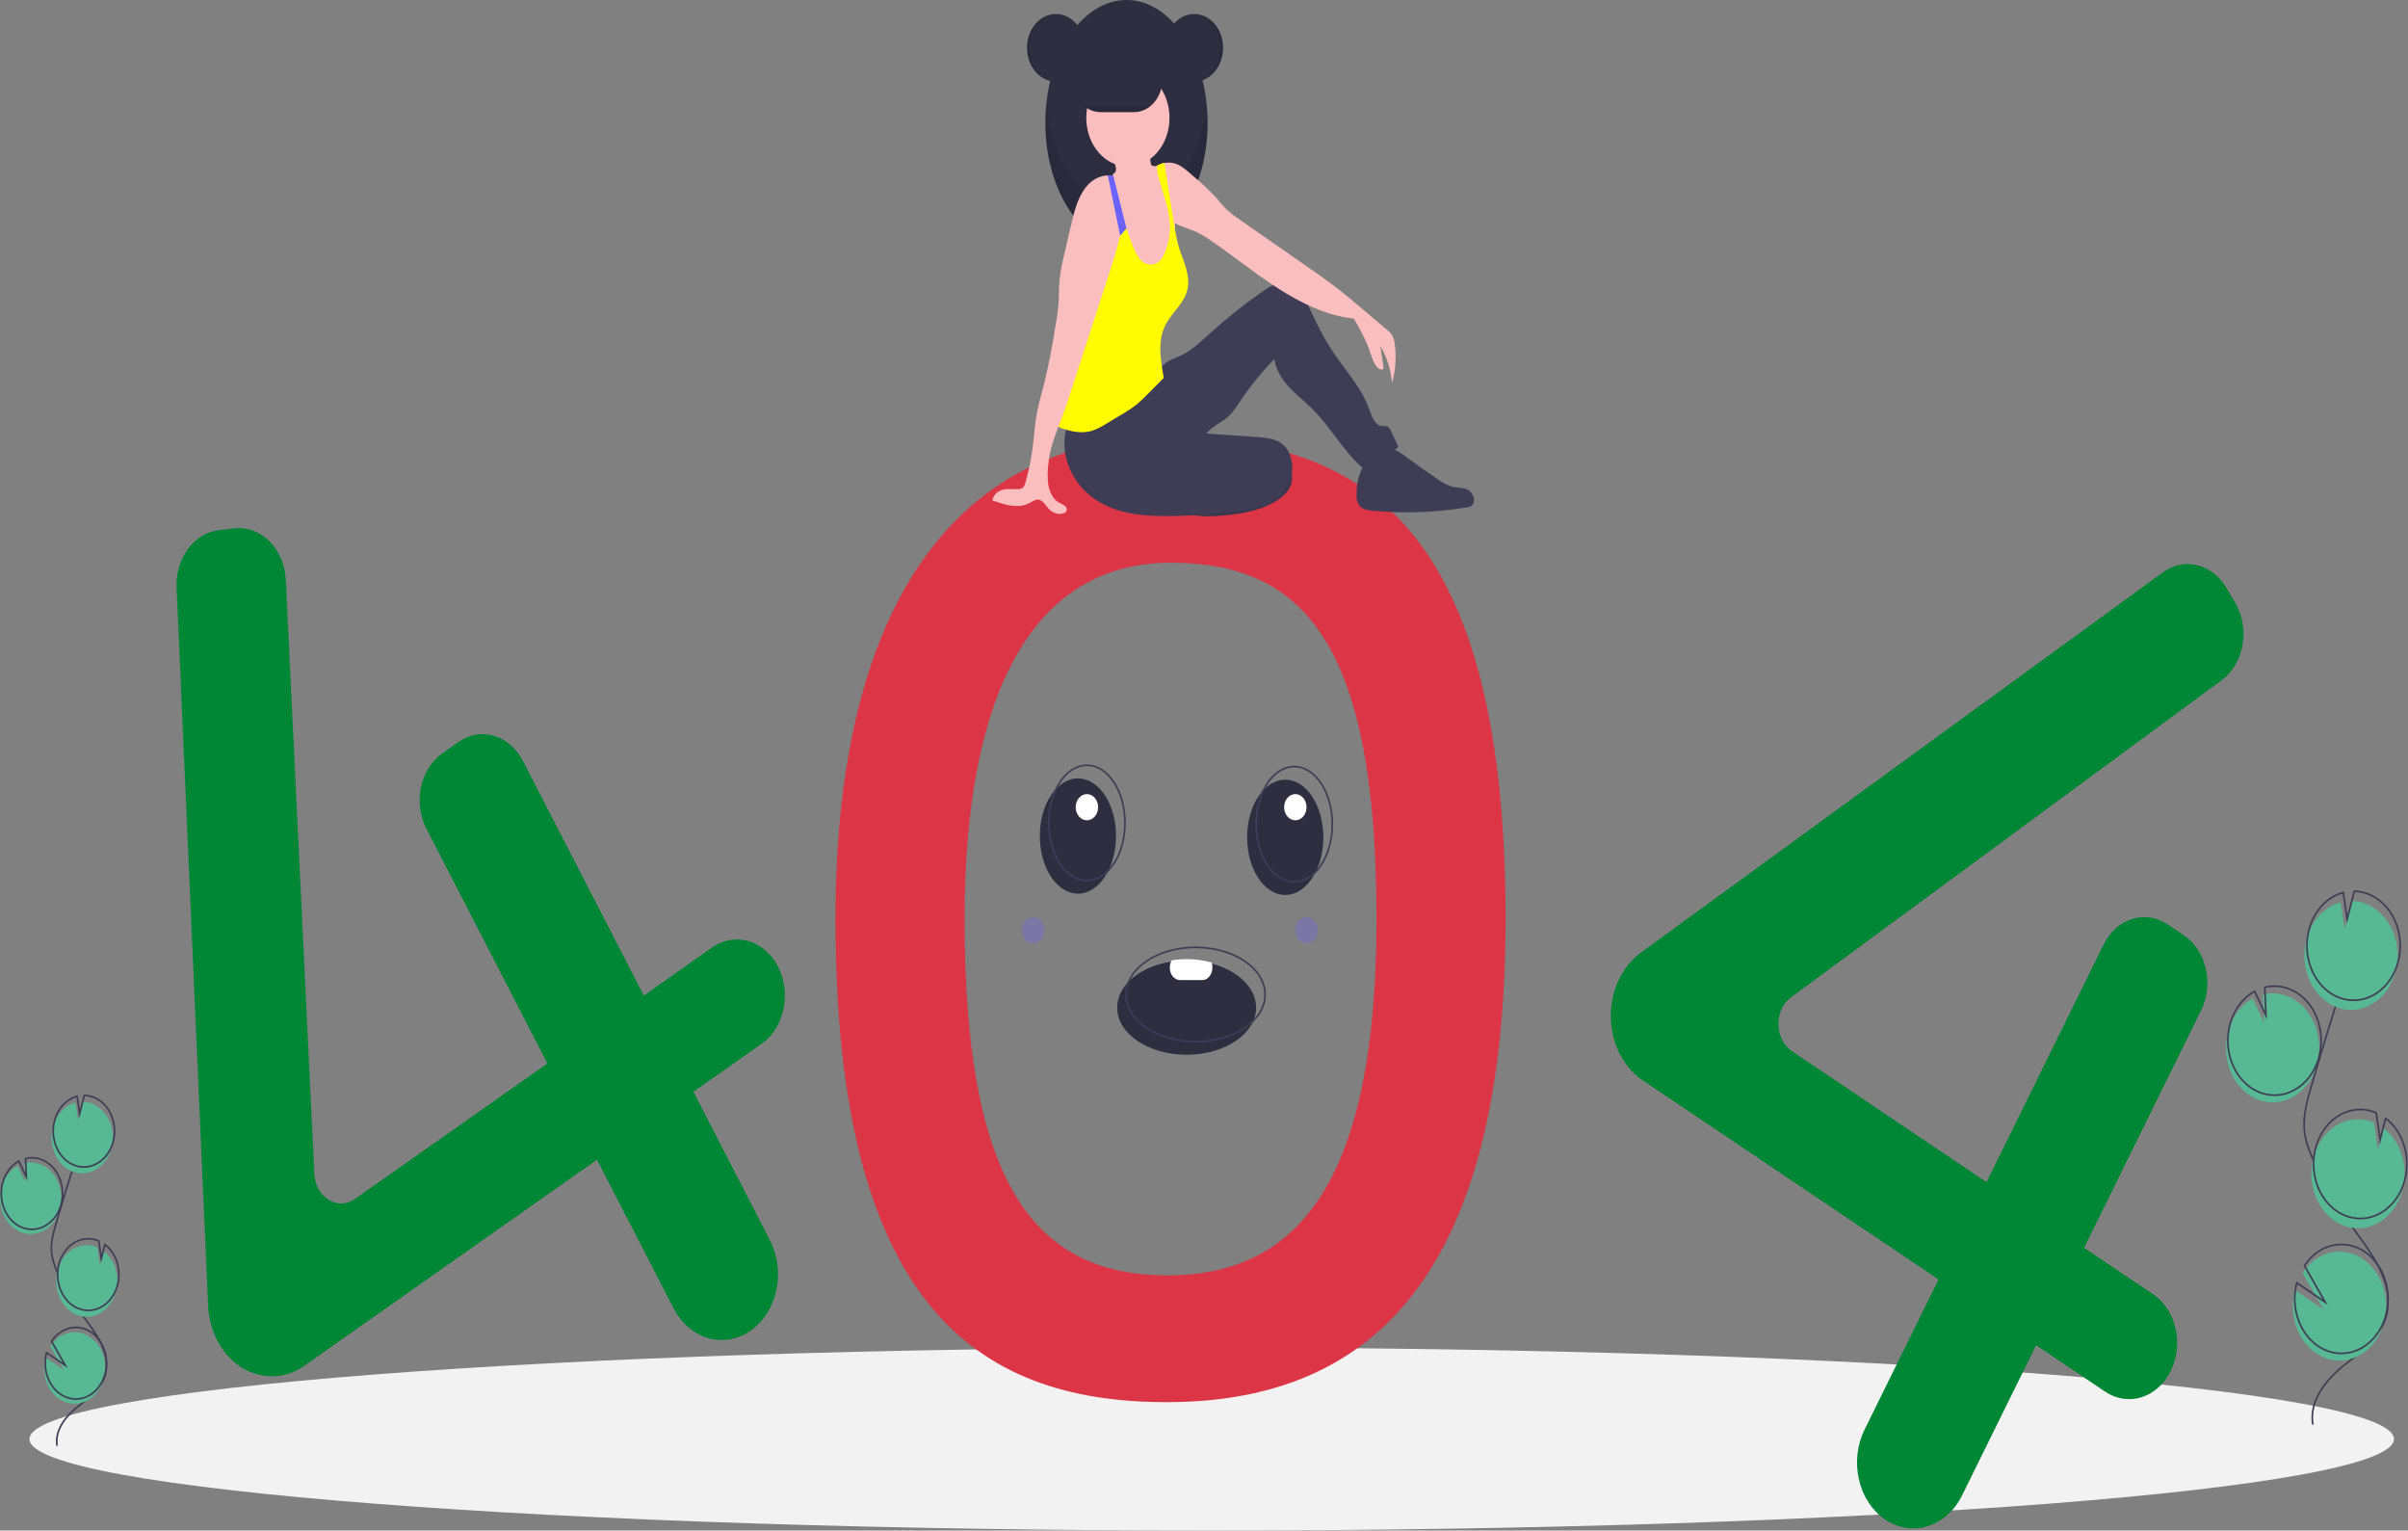 <svg width="1440" height="915" viewBox="0 0 1440 915" fill="none" xmlns="http://www.w3.org/2000/svg">
<rect x="0" y="0" width="1440" height="915" fill="#808080" stroke="none"/>
<path d="M177.704 689.816C177.704 701.888 168.938 711.675 158.125 711.675C147.312 711.675 138.547 701.888 138.547 689.816C138.547 677.743 147.312 667.956 158.125 667.956C168.938 667.956 177.704 677.743 177.704 689.816Z" fill="#2D9CDB"/>
<path d="M129.792 705.954L176.671 700.234L186.459 705.954L162.507 712.888L135.05 717.956L129.792 705.954Z" fill="#2D9CDB"/>
<path d="M175.785 691.385L180.549 679.944L177.614 672.897L172.849 684.337L175.785 691.385Z" fill="#2D9CDB"/>
<path d="M172.849 684.337L167.783 698.739L169.786 703.549L175.785 691.385L172.849 684.337Z" fill="#2D9CDB"/>
<path d="M181.268 678.218C182.079 676.272 182.079 673.116 181.268 671.17C180.458 669.223 179.144 669.223 178.333 671.17L177.614 672.897L180.549 679.944L181.268 678.218Z" fill="#2D9CDB"/>
<path d="M169.786 703.549C169.574 703.039 167.989 699.233 167.783 698.739L165.13 702.87L165.137 709.902L168.066 709.918L169.786 703.549Z" fill="#2D9CDB"/>
<path d="M181.618 670.331C180.616 667.925 178.985 667.925 177.984 670.331C170.584 688.097 174.024 679.157 167.453 697.839L164.861 701.875C164.721 702.094 164.636 702.47 164.636 702.873L164.643 709.901C164.643 709.902 164.643 709.902 164.643 709.902V709.904C164.644 710.561 164.866 711.087 165.136 711.088L168.065 711.105C168.065 711.105 168.065 711.105 168.066 711.105C168.233 711.105 168.389 710.901 168.48 710.564L170.161 704.343C177.888 688.672 174.166 696.948 181.618 679.057C182.62 676.651 182.62 672.737 181.618 670.331ZM175.785 689.707L173.548 684.337L177.614 674.574L179.85 679.944L175.785 689.707ZM167.798 708.73L166.328 708.722L167.569 705.742C167.762 705.278 167.762 704.527 167.569 704.064C167.376 703.6 167.063 703.6 166.87 704.064L165.629 707.044L165.625 703.514L167.716 700.257L169.154 703.709L167.798 708.73ZM169.815 701.939L168.454 698.671L172.88 686.088L175.055 691.311L169.815 701.939ZM180.919 677.379L180.549 678.266L178.313 672.896L178.683 672.009C179.301 670.525 180.301 670.525 180.919 672.009C181.535 673.489 181.535 675.898 180.919 677.379Z" fill="#2D9CDB"/>
<path d="M140.892 690.61L137.968 695.799L148.46 707.244H131.519L140.892 690.61Z" fill="#2D9CDB"/>
<g clip-path="url(#clip0)">
<path d="M724.621 915C1115.09 915 1431.63 890.513 1431.63 860.307C1431.63 830.101 1115.09 805.614 724.621 805.614C334.153 805.614 17.616 830.101 17.616 860.307C17.616 890.513 334.153 915 724.621 915Z" fill="#F2F2F2"/>
<path d="M697.523 261.564C582.333 261.564 499.627 347.921 499.627 549.421C499.627 777.788 582.333 838.238 697.523 838.238C812.713 838.238 900.345 772.031 900.345 549.421C900.345 311.459 812.713 261.564 697.523 261.564ZM698.28 762.436C618.497 762.436 576.815 707.741 576.815 549.569C576.815 410.005 620.203 336.407 699.986 336.407C779.77 336.407 823.158 384.751 823.158 549.569C823.158 703.753 778.064 762.436 698.28 762.436Z" fill="#DC3545"/>
<path d="M425.817 566.437L385.021 595.154L312.652 454.776C308.808 447.32 302.587 441.953 295.357 439.857C288.127 437.761 280.481 439.106 274.1 443.598L264.541 450.327C261.381 452.551 258.627 455.48 256.437 458.948C254.246 462.415 252.662 466.353 251.773 470.536C250.885 474.72 250.711 479.066 251.26 483.328C251.809 487.59 253.072 491.684 254.975 495.376L327.344 635.754L212.272 716.756C209.905 718.422 207.209 719.345 204.447 719.436C201.684 719.526 198.949 718.78 196.505 717.271C194.062 715.762 191.994 713.541 190.502 710.822C189.01 708.104 188.144 704.981 187.989 701.757L170.919 346.67C170.707 342.243 169.728 337.912 168.044 333.939C166.359 329.966 164.003 326.433 161.117 323.554C158.232 320.674 154.877 318.508 151.255 317.185C147.633 315.862 143.82 315.411 140.045 315.858L130.81 316.951C123.639 317.801 117.022 321.839 112.328 328.23C107.634 334.621 105.222 342.876 105.592 351.286L124.443 780.545C124.764 787.854 126.623 794.959 129.855 801.228C132.436 806.234 135.835 810.598 139.859 814.069C143.883 817.54 148.452 820.051 153.307 821.458C158.161 822.865 163.205 823.142 168.151 822.271C173.096 821.401 177.847 819.401 182.131 816.385L357.004 693.288L402.765 782.055C405.047 786.48 408.052 790.337 411.609 793.405C415.166 796.474 419.205 798.693 423.496 799.937C427.787 801.182 432.246 801.426 436.618 800.657C440.99 799.887 445.189 798.119 448.976 795.453C452.763 792.787 456.064 789.276 458.69 785.12C461.316 780.963 463.215 776.243 464.28 771.229C465.345 766.215 465.554 761.005 464.895 755.896C464.237 750.787 462.724 745.88 460.442 741.455L414.681 652.688L455.477 623.971C462.006 619.375 466.705 611.937 468.541 603.292C470.377 594.647 469.198 585.504 465.265 577.875C461.332 570.245 454.966 564.754 447.568 562.609C440.17 560.464 432.346 561.841 425.817 566.437Z" fill="#008736"/>
<path d="M1287.57 773.751L1246.3 745.974L1316.3 603.965C1320.01 596.422 1321.02 587.462 1319.08 579.057C1317.14 570.651 1312.43 563.488 1305.98 559.144L1296.31 552.635C1293.11 550.484 1289.58 549.089 1285.92 548.531C1282.27 547.973 1278.55 548.262 1274.99 549.382C1271.43 550.501 1268.09 552.43 1265.17 555.057C1262.24 557.684 1259.79 560.959 1257.95 564.694L1187.95 706.703L1071.54 628.353C1069.15 626.741 1067.15 624.433 1065.74 621.654C1064.33 618.874 1063.57 615.716 1063.51 612.488C1063.46 609.259 1064.12 606.069 1065.43 603.226C1066.74 600.383 1068.66 597.985 1071 596.264L1328.52 406.704C1331.73 404.34 1334.5 401.241 1336.65 397.594C1338.81 393.946 1340.31 389.825 1341.07 385.48C1341.83 381.135 1341.82 376.656 1341.06 372.313C1340.29 367.971 1338.78 363.854 1336.62 360.212L1331.32 351.304C1327.21 344.386 1320.98 339.58 1313.92 337.881C1306.86 336.181 1299.51 337.717 1293.4 342.171L981.221 569.503C975.905 573.375 971.488 578.718 968.362 585.06C963.32 595.288 961.962 607.437 964.586 618.835C967.211 630.233 973.602 639.946 982.355 645.837L1159.26 764.905L1115 854.703C1110.54 863.744 1109.34 874.483 1111.66 884.559C1113.98 894.634 1119.63 903.22 1127.37 908.428C1135.1 913.636 1144.29 915.038 1152.92 912.328C1161.54 909.617 1168.89 903.015 1173.34 893.974L1217.61 804.176L1258.88 831.953C1265.48 836.399 1273.33 837.596 1280.69 835.282C1288.05 832.968 1294.32 827.332 1298.12 819.614C1301.93 811.896 1302.95 802.728 1300.97 794.127C1298.99 785.526 1294.17 778.197 1287.57 773.751Z" fill="#008736"/>
<path d="M631.467 48.788C641.017 48.788 648.758 39.742 648.758 28.583C648.758 17.424 641.017 8.378 631.467 8.378C621.917 8.378 614.176 17.424 614.176 28.583C614.176 39.742 621.917 48.788 631.467 48.788Z" fill="#2F2E41"/>
<path d="M673.641 146.858C700.427 146.858 722.141 113.983 722.141 73.429C722.141 32.875 700.427 0 673.641 0C646.855 0 625.141 32.875 625.141 73.429C625.141 113.983 646.855 146.858 673.641 146.858Z" fill="#2F2E41"/>
<path opacity="0.1" d="M673.641 124.682C649.345 124.682 629.222 97.633 625.691 62.341C625.324 66.021 625.14 69.724 625.141 73.429C625.141 113.983 646.855 146.858 673.641 146.858C700.427 146.858 722.141 113.983 722.141 73.429C722.142 69.724 721.958 66.021 721.591 62.341C718.06 97.633 697.937 124.682 673.641 124.682Z" fill="black"/>
<path d="M772.333 288.469C771.292 293.471 766.801 297.476 761.827 300.275C751.37 306.159 738.472 307.914 725.961 308.504C722.77 308.73 719.568 308.661 716.385 308.297C710.219 307.6 704.434 304.493 699.966 299.477C699.647 299.234 699.386 298.901 699.207 298.508C699.029 298.116 698.938 297.676 698.944 297.231C698.95 296.787 699.052 296.351 699.241 295.965C699.43 295.579 699.7 295.255 700.025 295.023C706.685 286.474 717.8 281.232 728.997 277.457C737.487 274.595 752.293 267.182 761.553 268.182C770.522 269.151 773.648 282.154 772.333 288.469Z" fill="#3F3D56"/>
<path opacity="0.1" d="M772.333 288.469C771.292 293.471 766.801 297.476 761.827 300.275C751.37 306.159 738.472 307.914 725.961 308.504C722.77 308.73 719.568 308.661 716.385 308.297C710.219 307.6 704.434 304.493 699.966 299.477C699.647 299.234 699.386 298.901 699.207 298.508C699.029 298.116 698.938 297.676 698.944 297.231C698.95 296.787 699.052 296.351 699.241 295.965C699.43 295.579 699.7 295.255 700.025 295.023C706.685 286.474 717.8 281.232 728.997 277.457C737.487 274.595 752.293 267.182 761.553 268.182C770.522 269.151 773.648 282.154 772.333 288.469Z" fill="black"/>
<path d="M639.379 251.089C636.187 258.399 635.609 266.891 637.772 274.699C639.972 282.447 644.091 289.259 649.606 294.271C663.136 306.944 681.756 308.687 699.096 308.511C714.292 308.357 729.467 307.142 744.539 304.872C749.589 304.349 754.553 303.002 759.284 300.871C764.943 298.01 769.916 292.762 771.931 285.953C773.945 279.143 772.515 270.804 767.731 266.259C763.526 262.266 757.728 261.717 752.32 261.337L721.376 259.164C724.433 255.549 728.504 253.504 732.227 250.876C737.166 247.389 740.448 241.534 744.039 236.256C749.573 228.528 755.593 221.295 762.051 214.616C763.058 221.367 766.712 226.91 771.014 231.568C775.315 236.226 780.273 239.976 784.743 244.411C795.571 255.152 803.368 269.731 814.755 279.65C822.589 277.245 829.912 272.973 836.265 267.102L831.839 257.734C831.471 256.77 830.896 255.933 830.171 255.302C828.919 254.402 827.303 254.866 825.849 254.611C821.961 253.93 820.263 248.684 818.737 244.451C814.549 232.827 806.53 223.809 799.681 214.061C794.626 206.866 790.142 199.148 786.284 191.003C783.983 186.145 781.877 181.087 778.755 176.902C775.633 172.717 771.258 169.427 766.507 169.415C762.309 169.405 758.437 171.895 754.827 174.4C743.834 182.031 733.256 190.452 723.156 199.614C717.87 204.409 712.617 209.475 706.416 212.416C703.806 213.653 701.055 214.499 698.55 216.006C694.163 218.644 690.834 223.107 687.25 227.069C674.466 241.201 656.965 250.357 639.379 251.089Z" fill="#3F3D56"/>
<path d="M704.082 150.505C703.939 154.825 703.152 159.082 701.758 163.086C701.052 165.084 700.001 166.889 698.671 168.391C697.341 169.893 695.761 171.058 694.028 171.814C691.568 172.584 688.989 172.682 686.492 172.1C684.314 171.834 682.215 170.999 680.351 169.656C677.449 167.325 676.003 163.165 675.476 159.095C674.949 155.029 675.185 150.875 674.847 146.779C674.519 143.471 673.98 140.197 673.236 136.982C673.009 135.913 672.777 134.848 672.549 133.784C672.325 132.719 672.106 131.655 671.904 130.59C671.718 129.59 671.545 128.585 671.397 127.574C671.275 126.722 671.166 125.864 671.085 125.002C671.012 122.445 670.647 119.911 670.002 117.467C669.396 115.881 668.637 114.382 667.741 112.997C667.357 112.356 666.986 111.716 666.644 111.05C665.656 109.321 665.197 107.253 665.341 105.181C665.382 104.861 665.448 104.546 665.54 104.24C665.573 104.121 665.611 104.003 665.653 103.89C666.033 103.77 666.381 103.543 666.669 103.229C666.956 102.916 667.174 102.525 667.302 102.091C667.447 101.159 667.379 100.198 667.104 99.307C666.789 98.061 666.358 96.859 665.818 95.724C665.464 94.975 664.262 93.624 664.253 92.767C664.236 91.042 667.121 89.652 668.289 88.972C671.855 86.886 675.831 85.944 679.811 86.242C682.363 86.444 685.129 87.361 686.538 89.859C687.803 92.112 687.634 95.029 688.174 97.646C688.231 98.026 688.369 98.384 688.575 98.686C688.85 98.979 689.196 99.165 689.566 99.218C690.191 99.363 690.831 99.393 691.464 99.307H691.468C691.635 99.291 691.802 99.263 691.966 99.223C692.951 99.01 693.882 98.54 694.69 97.848C695.213 97.685 695.74 97.552 696.272 97.449C696.293 97.446 696.314 97.441 696.335 97.434C698.448 105.225 698.722 113.578 700.451 121.513C701.307 125.46 702.535 129.358 702.708 133.419C702.72 133.596 702.724 133.779 702.729 133.961C702.754 135.267 702.665 136.583 702.712 137.884C702.728 138.47 702.784 139.053 702.88 139.628C703.07 140.554 703.305 141.465 703.585 142.359L703.597 142.403C703.677 142.689 703.753 142.98 703.817 143.27C703.863 143.482 703.905 143.689 703.939 143.901L703.943 143.916C704.255 146.094 704.302 148.312 704.082 150.505V150.505Z" fill="#FBBEBE"/>
<path d="M674.485 99.548C688.227 99.548 699.367 86.53 699.367 70.472C699.367 54.414 688.227 41.396 674.485 41.396C660.742 41.396 649.602 54.414 649.602 70.472C649.602 86.53 660.742 99.548 674.485 99.548Z" fill="#FBBEBE"/>
<path d="M832.46 228.892C831.739 220.959 829.326 213.365 825.442 206.804C826.088 211.289 826.734 215.771 827.382 220.253C826.577 220.525 825.721 220.517 824.919 220.229C824.117 219.941 823.405 219.386 822.87 218.631C821.822 217.103 821.02 215.364 820.504 213.501C817.677 205.301 813.98 197.547 809.501 190.423C793.66 188.88 778.001 181.207 764.071 172.263C750.136 163.323 737.096 152.604 723.347 143.285C720.964 141.602 718.481 140.119 715.916 138.85C711.615 136.834 706.786 135.79 702.707 133.419C702.433 133.261 702.159 133.094 701.889 132.921C700.968 132.336 700.095 131.651 699.283 130.876C698.844 130.46 698.427 130.012 698.035 129.536C696 126.77 694.386 123.616 693.265 120.212C691.076 114.554 690.296 107.729 688.111 102.071C689.115 100.975 690.243 100.045 691.464 99.307H691.468C691.645 99.198 691.822 99.095 692.004 98.996C692.868 98.52 693.767 98.136 694.69 97.848C695.213 97.685 695.74 97.552 696.272 97.449C696.293 97.446 696.314 97.441 696.335 97.434C698.799 96.965 701.324 97.198 703.694 98.114C707.161 99.484 710.084 102.219 712.998 104.806C717.732 108.704 722.273 112.913 726.599 117.413C729.003 120.103 731.196 123.06 733.781 125.505C735.93 127.442 738.195 129.196 740.559 130.753C754.548 140.491 768.538 150.227 782.53 159.962C787.266 163.259 792.007 166.556 796.638 170.045C803.672 175.348 810.454 181.094 817.231 186.835C821.225 190.216 825.217 193.598 829.209 196.982C830.518 197.958 831.668 199.2 832.603 200.649C833.43 202.294 833.944 204.127 834.109 206.025C835.111 213.693 834.546 221.528 832.46 228.892V228.892Z" fill="#FBBEBE"/>
<path d="M710.252 172.371C708.574 181.168 700.966 186.485 696.989 194.213C692.046 203.803 694.062 214.95 695.917 225.935C692.527 229.35 689.134 232.765 685.741 236.18C683.868 238.058 681.996 239.946 679.98 241.606C677.04 243.908 673.968 245.969 670.786 247.776C667.783 249.58 664.78 251.385 661.778 253.192C658.986 255.026 656.028 256.491 652.959 257.559C647.042 259.333 640.758 258.091 634.904 256.036C634.214 255.824 633.55 255.508 632.931 255.095C632.565 254.84 632.247 254.503 631.994 254.104C631.417 252.895 631.208 251.493 631.4 250.127C631.994 238.615 634.402 227.344 636.802 216.157C638.085 209.446 639.809 202.861 641.96 196.46C644.07 190.975 646.495 185.664 649.218 180.562C652.224 174.142 655.785 168.1 659.846 162.53C661.823 160.386 663.487 157.879 664.772 155.108C666.269 151.116 665.691 146.538 665.995 142.191C666.227 138.925 666.969 135.737 668.184 132.783V132.778C668.834 131.188 669.616 129.675 670.52 128.264C670.929 129.378 671.338 130.49 671.748 131.601C672.017 132.33 672.285 133.058 672.549 133.784C672.895 134.72 673.238 135.653 673.578 136.583C674.56 139.254 675.542 141.924 676.522 144.591C677.581 147.951 679.09 151.094 680.992 153.901C681.862 155.338 683.036 156.487 684.399 157.236C685.762 157.985 687.268 158.308 688.77 158.173C690.272 158.039 691.719 157.451 692.969 156.468C694.218 155.485 695.229 154.14 695.901 152.565C697.318 149.624 698.345 146.449 698.946 143.147C699.778 139.128 699.893 134.95 699.283 130.876C698.267 123.031 695.411 115.018 693.336 107.729C692.492 105.299 692.003 102.72 691.89 100.1C691.894 99.806 691.919 99.512 691.966 99.223C691.978 99.149 691.991 99.07 692.004 98.996C692.868 98.52 693.767 98.136 694.69 97.848C695.213 97.685 695.74 97.552 696.272 97.449C698.098 109 699.927 120.552 701.759 132.103C701.801 132.374 701.847 132.645 701.889 132.921C702.151 134.577 702.417 136.233 702.712 137.884C702.977 139.382 703.264 140.875 703.585 142.359L703.597 142.403C703.707 142.906 703.821 143.404 703.939 143.901L703.943 143.916C704.268 145.276 704.631 146.627 705.04 147.957C707.52 155.975 711.842 164.047 710.252 172.371Z" fill="#FFFB00"/>
<path d="M811.236 295.993C811.157 297.687 811.438 299.378 812.053 300.916C813.611 304.242 817.347 304.998 820.581 305.309C839.468 307.123 858.471 306.446 877.229 303.292C878.247 303.21 879.234 302.852 880.112 302.246C882.779 300.061 881.136 294.736 878.223 293.032C875.311 291.327 871.855 291.738 868.66 290.999C865.485 290.066 862.462 288.534 859.71 286.464C853.229 282.113 846.844 277.577 840.553 272.857C836.807 270.046 832.387 267.046 828.169 268.713C816.742 273.23 811.16 281.59 811.236 295.993Z" fill="#3F3D56"/>
<path d="M672.001 129.974V129.979C671.971 130.186 671.941 130.388 671.904 130.59C671.857 130.926 671.802 131.266 671.748 131.601C671.225 134.73 670.584 137.844 669.845 140.939C667.821 149.49 665.109 157.902 662.419 166.191C655.198 188.417 647.977 210.644 640.754 232.874C638.932 238.472 637.114 244.075 635.043 249.56C634.352 251.389 633.639 253.232 632.93 255.094C630.392 261.762 627.954 268.647 627.144 275.743C626.389 280.414 626.302 285.198 626.887 289.902C627.697 294.554 630.113 299.098 633.896 300.818C635.744 301.66 638.388 302.789 637.882 305.031C637.608 306.263 636.41 306.864 635.334 307.071C633.914 307.336 632.462 307.232 631.08 306.767C629.698 306.302 628.42 305.487 627.338 304.381C625.318 302.286 623.766 299.029 621.08 298.679C619.22 298.442 617.507 299.743 615.804 300.655C608.853 304.366 600.756 301.769 593.456 299.132C594.029 295.678 596.998 293.401 599.946 292.711C602.894 292.016 605.943 292.509 608.95 292.415C609.913 292.475 610.869 292.188 611.687 291.592C612.421 290.805 612.935 289.778 613.163 288.645C615.1 281.939 616.541 275.05 617.47 268.055C618.439 260.747 618.844 253.325 620.228 246.106C621.303 240.473 622.965 235.017 624.39 229.488C627.147 218.103 629.41 206.563 631.172 194.912C632.062 190.072 632.7 185.172 633.082 180.241C633.323 176.151 633.209 172.041 633.546 167.965C634.112 162.663 635.059 157.426 636.376 152.309C637.667 146.725 638.956 141.145 640.243 135.568C642.154 127.313 644.204 118.738 649.045 112.322C650.727 110.063 652.787 108.232 655.099 106.941C657.411 105.651 659.926 104.93 662.486 104.821C663.446 104.82 664.403 104.94 665.341 105.181C665.497 105.225 665.653 105.27 665.809 105.319C666.831 105.631 667.812 106.105 668.724 106.728C670.217 105.62 670.976 106.009 671.967 107.719C672.836 109.529 673.245 111.59 673.148 113.662C673.231 119.131 672.847 124.595 672.001 129.974Z" fill="#FBBEBE"/>
<path d="M673.641 136.509L673.578 136.583L673.236 136.982L669.845 140.94L668.184 132.784L662.486 104.821C663.446 104.82 664.403 104.941 665.341 105.181C665.382 104.861 665.448 104.546 665.539 104.24L665.809 105.319L667.741 112.997L671.397 127.574L672.001 129.974V129.979L673.641 136.509Z" fill="#6C63FF"/>
<path d="M695.158 47.303C695.155 49.892 694.716 52.455 693.865 54.845C693.014 57.236 691.768 59.407 690.198 61.235C689.63 61.9 689.021 62.516 688.375 63.077C685.465 65.641 681.92 67.028 678.275 67.03H658.042C653.571 67.022 649.286 64.941 646.127 61.244C642.968 57.547 641.194 52.536 641.194 47.312C641.194 42.088 642.968 37.077 646.127 33.38C649.286 29.683 653.571 27.602 658.042 27.594H678.275C682.747 27.608 687.031 29.688 690.195 33.38C693.358 37.073 695.142 42.078 695.158 47.303V47.303Z" fill="#2F2E41"/>
<path d="M714.128 48.788C723.678 48.788 731.42 39.742 731.42 28.583C731.42 17.424 723.678 8.378 714.128 8.378C704.578 8.378 696.837 17.424 696.837 28.583C696.837 39.742 704.578 48.788 714.128 48.788Z" fill="#2F2E41"/>
<path opacity="0.1" d="M713.706 8.378C713.494 8.378 713.284 8.388 713.074 8.396C717.547 8.587 721.782 10.796 724.889 14.562C727.996 18.326 729.732 23.353 729.732 28.583C729.732 33.813 727.996 38.84 724.889 42.605C721.782 46.37 717.547 48.58 713.074 48.77C713.284 48.779 713.494 48.788 713.706 48.788C718.292 48.788 722.69 46.66 725.933 42.87C729.176 39.081 730.998 33.942 730.998 28.583C730.998 23.224 729.176 18.085 725.933 14.296C722.69 10.507 718.292 8.378 713.706 8.378V8.378Z" fill="black"/>
<path opacity="0.1" d="M631.467 8.378C631.679 8.378 631.889 8.388 632.1 8.396C627.627 8.587 623.391 10.796 620.284 14.562C617.177 18.326 615.441 23.353 615.441 28.583C615.441 33.813 617.177 38.84 620.284 42.605C623.391 46.37 627.627 48.58 632.1 48.77C631.889 48.779 631.679 48.788 631.467 48.788C626.884 48.784 622.49 46.653 619.25 42.864C616.011 39.075 614.191 33.939 614.191 28.583C614.191 23.227 616.011 18.091 619.25 14.302C622.49 10.513 626.884 8.383 631.467 8.378Z" fill="black"/>
<path opacity="0.1" d="M688.375 63.077C685.465 65.641 681.92 67.028 678.275 67.03H658.042C654.398 67.028 650.853 65.641 647.942 63.077H688.375Z" fill="black"/>
<path d="M819.034 209.483C819.034 209.483 823.393 224.161 827.382 220.253L824.202 201.068L819.034 209.483Z" fill="#FBBEBE"/>
<path d="M1349.49 657.082C1353.55 658.807 1357.9 659.406 1362.19 658.833C1366.48 658.259 1370.6 656.529 1374.23 653.778C1377.85 651.026 1380.87 647.33 1383.06 642.979C1385.26 638.628 1386.55 633.742 1386.85 628.706C1387.15 623.67 1386.44 618.622 1384.79 613.959C1383.13 609.296 1380.57 605.146 1377.31 601.836C1374.05 598.527 1370.18 596.147 1365.99 594.886C1361.81 593.625 1357.43 593.516 1353.21 594.569L1353.91 611.346L1347.11 596.968C1340.45 600.628 1335.3 607.232 1332.79 615.327C1331.9 618.163 1331.36 621.132 1331.19 624.144C1330.76 631.214 1332.32 638.253 1335.62 644.197C1338.92 650.141 1343.79 654.664 1349.49 657.082V657.082Z" fill="#57B894"/>
<path d="M1383.1 851.668C1380.71 837.4 1391.1 824.75 1401.36 816.529C1411.62 808.307 1423.61 800.228 1427.12 786.275C1432.15 766.222 1417.16 747.858 1405.49 732.021C1396.83 720.268 1389.4 707.358 1383.34 693.56C1380.92 688.027 1378.69 682.244 1378.05 676.072C1377.13 667.183 1379.57 658.338 1382.03 649.859C1390.23 621.614 1399 593.606 1408.34 565.835" stroke="#3F3D56" stroke-miterlimit="10"/>
<path d="M1350.64 652.763C1354.7 654.488 1359.05 655.087 1363.34 654.513C1367.63 653.94 1371.75 652.209 1375.37 649.458C1379 646.707 1382.02 643.01 1384.21 638.659C1386.4 634.309 1387.7 629.423 1388 624.387C1388.3 619.351 1387.59 614.302 1385.94 609.639C1384.28 604.976 1381.72 600.827 1378.46 597.517C1375.2 594.207 1371.32 591.828 1367.14 590.567C1362.96 589.305 1358.58 589.197 1354.36 590.249L1355.05 607.026L1348.26 592.648C1341.59 596.309 1336.44 602.912 1333.94 611.008C1333.05 613.843 1332.51 616.812 1332.34 619.825C1331.91 626.894 1333.46 633.934 1336.77 639.878C1340.07 645.821 1344.94 650.345 1350.64 652.763Z" stroke="#3F3D56" stroke-miterlimit="10"/>
<path d="M1379.69 560.041C1381.29 554.903 1383.96 550.317 1387.47 546.705C1390.98 543.093 1395.21 540.571 1399.77 539.371L1402.07 555.321L1406.33 538.569C1412.24 538.672 1417.97 540.967 1422.69 545.124C1427.42 549.281 1430.89 555.084 1432.6 561.696C1434.32 568.307 1434.19 575.386 1432.24 581.908C1430.29 588.431 1426.62 594.06 1421.75 597.984C1416.89 601.908 1411.08 603.923 1405.17 603.738C1399.26 603.553 1393.55 601.178 1388.87 596.955C1384.19 592.733 1380.78 586.882 1379.13 580.247C1377.48 573.612 1377.68 566.536 1379.69 560.041H1379.69Z" fill="#57B894"/>
<path d="M1381.23 554.282C1382.82 549.144 1385.49 544.558 1389 540.946C1392.51 537.334 1396.74 534.812 1401.3 533.612L1403.6 549.561L1407.86 532.81C1413.77 532.913 1419.5 535.208 1424.22 539.365C1428.95 543.522 1432.42 549.325 1434.13 555.937C1435.85 562.548 1435.73 569.626 1433.78 576.149C1431.82 582.672 1428.15 588.301 1423.28 592.225C1418.42 596.149 1412.61 598.164 1406.7 597.979C1400.79 597.794 1395.08 595.419 1390.4 591.196C1385.72 586.974 1382.31 581.123 1380.66 574.488C1379.01 567.852 1379.21 560.777 1381.23 554.282H1381.23Z" stroke="#3F3D56" stroke-miterlimit="10"/>
<path d="M1400.59 732.344C1407.03 735.073 1414.11 734.938 1420.47 731.965C1426.82 728.992 1432.03 723.389 1435.08 716.223C1438.13 709.057 1438.82 700.83 1437.01 693.109C1435.2 685.389 1431.03 678.715 1425.28 674.36L1422.01 687.233L1419.69 671.096C1419.67 671.083 1419.64 671.072 1419.62 671.064C1416.17 669.601 1412.52 668.946 1408.86 669.136C1405.2 669.325 1401.6 670.356 1398.28 672.168C1394.96 673.981 1391.98 676.54 1389.51 679.7C1387.03 682.859 1385.12 686.557 1383.87 690.582C1382.62 694.608 1382.06 698.881 1382.23 703.159C1382.39 707.436 1383.27 711.634 1384.83 715.512C1386.38 719.391 1388.57 722.873 1391.28 725.761C1393.98 728.649 1397.15 730.886 1400.59 732.344H1400.59Z" fill="#57B894"/>
<path d="M1401.92 726.51C1408.36 729.24 1415.43 729.105 1421.79 726.132C1428.15 723.159 1433.35 717.555 1436.4 710.389C1439.45 703.223 1440.14 694.996 1438.34 687.276C1436.53 679.555 1432.35 672.882 1426.61 668.527L1423.34 681.4L1421.02 665.262C1420.99 665.249 1420.97 665.239 1420.94 665.231C1417.5 663.768 1413.84 663.113 1410.18 663.302C1406.52 663.492 1402.93 664.522 1399.61 666.335C1396.29 668.147 1393.31 670.707 1390.84 673.866C1388.36 677.026 1386.45 680.724 1385.2 684.749C1383.95 688.774 1383.39 693.048 1383.55 697.325C1383.72 701.603 1384.6 705.801 1386.15 709.679C1387.71 713.557 1389.9 717.04 1392.6 719.928C1395.31 722.816 1398.48 725.053 1401.92 726.51H1401.92Z" stroke="#3F3D56" stroke-miterlimit="10"/>
<path d="M1371.55 786.474C1372.66 793.836 1375.9 800.528 1380.73 805.43C1385.56 810.331 1391.68 813.144 1398.07 813.395C1404.47 813.647 1410.74 811.322 1415.84 806.812C1420.94 802.301 1424.56 795.878 1426.08 788.62C1427.61 781.363 1426.96 773.712 1424.23 766.951C1421.51 760.189 1416.87 754.729 1411.11 751.485C1405.35 748.242 1398.81 747.412 1392.58 749.135C1386.36 750.858 1380.83 755.03 1376.93 760.95L1389.36 782.808L1372.38 771.207C1371.06 776.146 1370.78 781.382 1371.55 786.474V786.474Z" fill="#57B894"/>
<path d="M1372.7 782.155C1373.81 789.516 1377.05 796.209 1381.88 801.111C1386.71 806.012 1392.83 808.824 1399.22 809.076C1405.62 809.328 1411.89 807.003 1416.99 802.492C1422.09 797.981 1425.71 791.559 1427.23 784.301C1428.76 777.043 1428.11 769.393 1425.38 762.631C1422.66 755.87 1418.02 750.41 1412.26 747.166C1406.5 743.922 1399.96 743.092 1393.73 744.816C1387.51 746.539 1381.98 750.711 1378.08 756.631L1390.51 778.489L1373.52 766.887C1372.21 771.826 1371.93 777.062 1372.7 782.155V782.155Z" stroke="#3F3D56" stroke-miterlimit="10"/>
<path d="M12.072 736.485C14.74 737.619 17.596 738.012 20.416 737.636C23.236 737.259 25.943 736.122 28.323 734.314C30.703 732.507 32.691 730.078 34.13 727.219C35.569 724.361 36.421 721.151 36.618 717.842C36.814 714.533 36.351 711.216 35.263 708.152C34.175 705.089 32.494 702.362 30.351 700.188C28.207 698.013 25.661 696.45 22.913 695.621C20.165 694.793 17.289 694.721 14.513 695.413L14.972 706.436L10.509 696.989C6.129 699.394 2.745 703.733 1.101 709.052C0.517 710.915 0.162 712.865 0.047 714.845C-0.235 719.489 0.786 724.114 2.957 728.02C5.127 731.925 8.327 734.897 12.072 736.485V736.485Z" fill="#57B894"/>
<path d="M34.156 864.331C32.58 854.957 39.407 846.646 46.15 841.244C52.893 835.842 60.773 830.535 63.073 821.367C66.38 808.192 56.53 796.126 48.864 785.721C43.177 777.999 38.292 769.517 34.314 760.452C32.584 756.891 31.406 753.001 30.833 748.962C30.229 743.122 31.834 737.31 33.452 731.74C38.841 713.182 44.602 694.78 50.737 676.534" stroke="#3F3D56" stroke-miterlimit="10"/>
<path d="M12.827 733.647C15.495 734.781 18.351 735.174 21.171 734.798C23.991 734.421 26.698 733.284 29.078 731.476C31.457 729.669 33.446 727.24 34.885 724.381C36.324 721.523 37.176 718.312 37.373 715.004C37.569 711.695 37.105 708.378 36.018 705.315C34.93 702.251 33.249 699.524 31.106 697.35C28.962 695.175 26.416 693.612 23.668 692.783C20.92 691.955 18.044 691.883 15.268 692.575L15.727 703.598L11.264 694.151C6.884 696.556 3.5 700.895 1.856 706.214C1.272 708.077 0.917 710.027 0.802 712.007C0.52 716.651 1.541 721.276 3.712 725.182C5.882 729.087 9.082 732.059 12.827 733.647V733.647Z" stroke="#3F3D56" stroke-miterlimit="10"/>
<path d="M31.916 672.727C32.962 669.352 34.719 666.339 37.025 663.966C39.33 661.592 42.109 659.935 45.107 659.147L46.616 669.626L49.414 658.62C53.298 658.687 57.064 660.196 60.167 662.927C63.27 665.658 65.55 669.471 66.678 673.815C67.806 678.159 67.723 682.809 66.441 687.095C65.16 691.38 62.746 695.079 59.548 697.657C56.351 700.235 52.535 701.558 48.651 701.437C44.768 701.315 41.018 699.755 37.943 696.981C34.868 694.207 32.627 690.362 31.544 686.003C30.46 681.644 30.59 676.994 31.916 672.727V672.727Z" fill="#57B894"/>
<path d="M32.922 668.943C33.969 665.568 35.726 662.555 38.031 660.182C40.336 657.808 43.116 656.151 46.113 655.363L47.622 665.842L50.42 654.836C54.304 654.904 58.07 656.412 61.173 659.143C64.276 661.874 66.556 665.687 67.684 670.031C68.812 674.375 68.729 679.025 67.448 683.311C66.166 687.596 63.752 691.295 60.555 693.873C57.357 696.451 53.541 697.775 49.658 697.653C45.774 697.532 42.024 695.971 38.949 693.197C35.874 690.423 33.633 686.578 32.55 682.219C31.467 677.86 31.597 673.211 32.922 668.943V668.943Z" stroke="#3F3D56" stroke-miterlimit="10"/>
<path d="M45.647 785.934C49.878 787.727 54.525 787.638 58.703 785.685C62.881 783.731 66.298 780.05 68.303 775.342C70.307 770.634 70.759 765.228 69.572 760.156C68.385 755.083 65.643 750.699 61.867 747.837L59.717 756.295L58.193 745.692C58.178 745.684 58.162 745.677 58.146 745.672C55.883 744.71 53.48 744.279 51.075 744.403C48.669 744.527 46.309 745.204 44.127 746.395C41.945 747.586 39.986 749.267 38.361 751.343C36.736 753.419 35.477 755.849 34.656 758.494C33.834 761.139 33.467 763.947 33.575 766.758C33.684 769.569 34.265 772.327 35.285 774.875C36.306 777.424 37.747 779.712 39.525 781.609C41.303 783.507 43.383 784.976 45.647 785.934V785.934Z" fill="#57B894"/>
<path d="M46.519 782.101C50.75 783.894 55.397 783.805 59.575 781.852C63.753 779.899 67.17 776.217 69.175 771.509C71.179 766.801 71.631 761.395 70.444 756.323C69.257 751.251 66.515 746.866 62.739 744.005L60.589 752.462L59.065 741.86C59.05 741.851 59.034 741.844 59.018 741.839C56.756 740.88 54.354 740.451 51.95 740.577C49.545 740.702 47.186 741.38 45.006 742.571C40.603 744.977 37.198 749.328 35.541 754.667C33.883 760.006 34.109 765.896 36.168 771.041C38.227 776.186 41.95 780.164 46.519 782.101V782.101Z" stroke="#3F3D56" stroke-miterlimit="10"/>
<path d="M26.567 821.498C27.295 826.335 29.423 830.732 32.596 833.952C35.768 837.173 39.792 839.021 43.992 839.186C48.192 839.351 52.313 837.824 55.664 834.86C59.014 831.896 61.391 827.677 62.395 822.908C63.4 818.14 62.97 813.113 61.179 808.671C59.388 804.229 56.344 800.641 52.558 798.51C48.772 796.379 44.474 795.834 40.385 796.966C36.296 798.098 32.664 800.839 30.099 804.729L38.264 819.09L27.107 811.467C26.242 814.712 26.057 818.152 26.567 821.498V821.498Z" fill="#57B894"/>
<path d="M27.322 818.66C28.049 823.497 30.178 827.894 33.35 831.114C36.523 834.335 40.547 836.183 44.747 836.348C48.947 836.513 53.068 834.986 56.418 832.022C59.769 829.058 62.146 824.839 63.15 820.07C64.154 815.302 63.725 810.275 61.934 805.833C60.143 801.391 57.099 797.803 53.313 795.672C49.527 793.541 45.229 792.995 41.14 794.128C37.05 795.26 33.419 798.001 30.854 801.89L39.019 816.252L27.862 808.629C26.997 811.874 26.812 815.314 27.322 818.66V818.66Z" stroke="#3F3D56" stroke-miterlimit="10"/>
<path d="M644.609 534.242C657.192 534.242 667.394 518.816 667.394 499.786C667.394 480.757 657.192 465.331 644.609 465.331C632.025 465.331 621.824 480.757 621.824 499.786C621.824 518.816 632.025 534.242 644.609 534.242Z" fill="#2F2E41"/>
<path d="M768.586 535.025C781.169 535.025 791.371 519.599 791.371 500.569C791.371 481.54 781.169 466.114 768.586 466.114C756.002 466.114 745.801 481.54 745.801 500.569C745.801 519.599 756.002 535.025 768.586 535.025Z" fill="#2F2E41"/>
<path d="M751.162 602.37C751.162 617.938 732.559 630.561 709.613 630.561C686.667 630.561 668.064 617.938 668.064 602.37C668.064 588.885 682.016 577.609 700.66 574.852C703.628 574.395 706.619 574.17 709.613 574.179C714.629 574.16 719.632 574.79 724.53 576.058C740.104 580.115 751.162 590.373 751.162 602.37Z" fill="#2F2E41"/>
<path d="M649.97 526.411C662.554 526.411 672.755 510.985 672.755 491.956C672.755 472.926 662.554 457.5 649.97 457.5C637.386 457.5 627.185 472.926 627.185 491.956C627.185 510.985 637.386 526.411 649.97 526.411Z" stroke="#3F3D56" stroke-miterlimit="10"/>
<path d="M773.947 527.194C786.531 527.194 796.732 511.768 796.732 492.739C796.732 473.709 786.531 458.283 773.947 458.283C761.363 458.283 751.162 473.709 751.162 492.739C751.162 511.768 761.363 527.194 773.947 527.194Z" stroke="#3F3D56" stroke-miterlimit="10"/>
<path d="M714.974 622.73C737.921 622.73 756.523 610.108 756.523 594.539C756.523 578.97 737.921 566.348 714.974 566.348C692.027 566.348 673.425 578.97 673.425 594.539C673.425 610.108 692.027 622.73 714.974 622.73Z" stroke="#3F3D56" stroke-miterlimit="10"/>
<path d="M725.026 578.408C725.037 580.377 724.404 582.277 723.257 583.72C722.715 584.411 722.057 584.964 721.323 585.343C720.59 585.723 719.797 585.921 718.995 585.925H705.592C703.94 585.858 702.379 585.03 701.249 583.621C700.118 582.212 699.511 580.338 699.56 578.408C699.554 576.881 699.936 575.386 700.66 574.114C703.626 573.627 706.617 573.386 709.613 573.396C714.635 573.377 719.642 574.05 724.53 575.401C724.861 576.356 725.029 577.377 725.026 578.408Z" fill="white"/>
<path d="M649.97 490.389C653.671 490.389 656.671 486.883 656.671 482.559C656.671 478.234 653.671 474.728 649.97 474.728C646.269 474.728 643.268 478.234 643.268 482.559C643.268 486.883 646.269 490.389 649.97 490.389Z" fill="white"/>
<path d="M774.617 490.389C778.318 490.389 781.318 486.883 781.318 482.559C781.318 478.234 778.318 474.728 774.617 474.728C770.916 474.728 767.916 478.234 767.916 482.559C767.916 486.883 770.916 490.389 774.617 490.389Z" fill="white"/>
<path opacity="0.3" d="M781.318 563.999C785.02 563.999 788.02 560.493 788.02 556.168C788.02 551.843 785.02 548.337 781.318 548.337C777.617 548.337 774.617 551.843 774.617 556.168C774.617 560.493 777.617 563.999 781.318 563.999Z" fill="#6C63FF"/>
<path opacity="0.3" d="M617.803 563.999C621.504 563.999 624.504 560.493 624.504 556.168C624.504 551.843 621.504 548.337 617.803 548.337C614.102 548.337 611.101 551.843 611.101 556.168C611.101 560.493 614.102 563.999 617.803 563.999Z" fill="#6C63FF"/>
</g>
<defs>
<clipPath id="clip0">
<rect width="1440" height="915" fill="white"/>
</clipPath>
</defs>
</svg>
